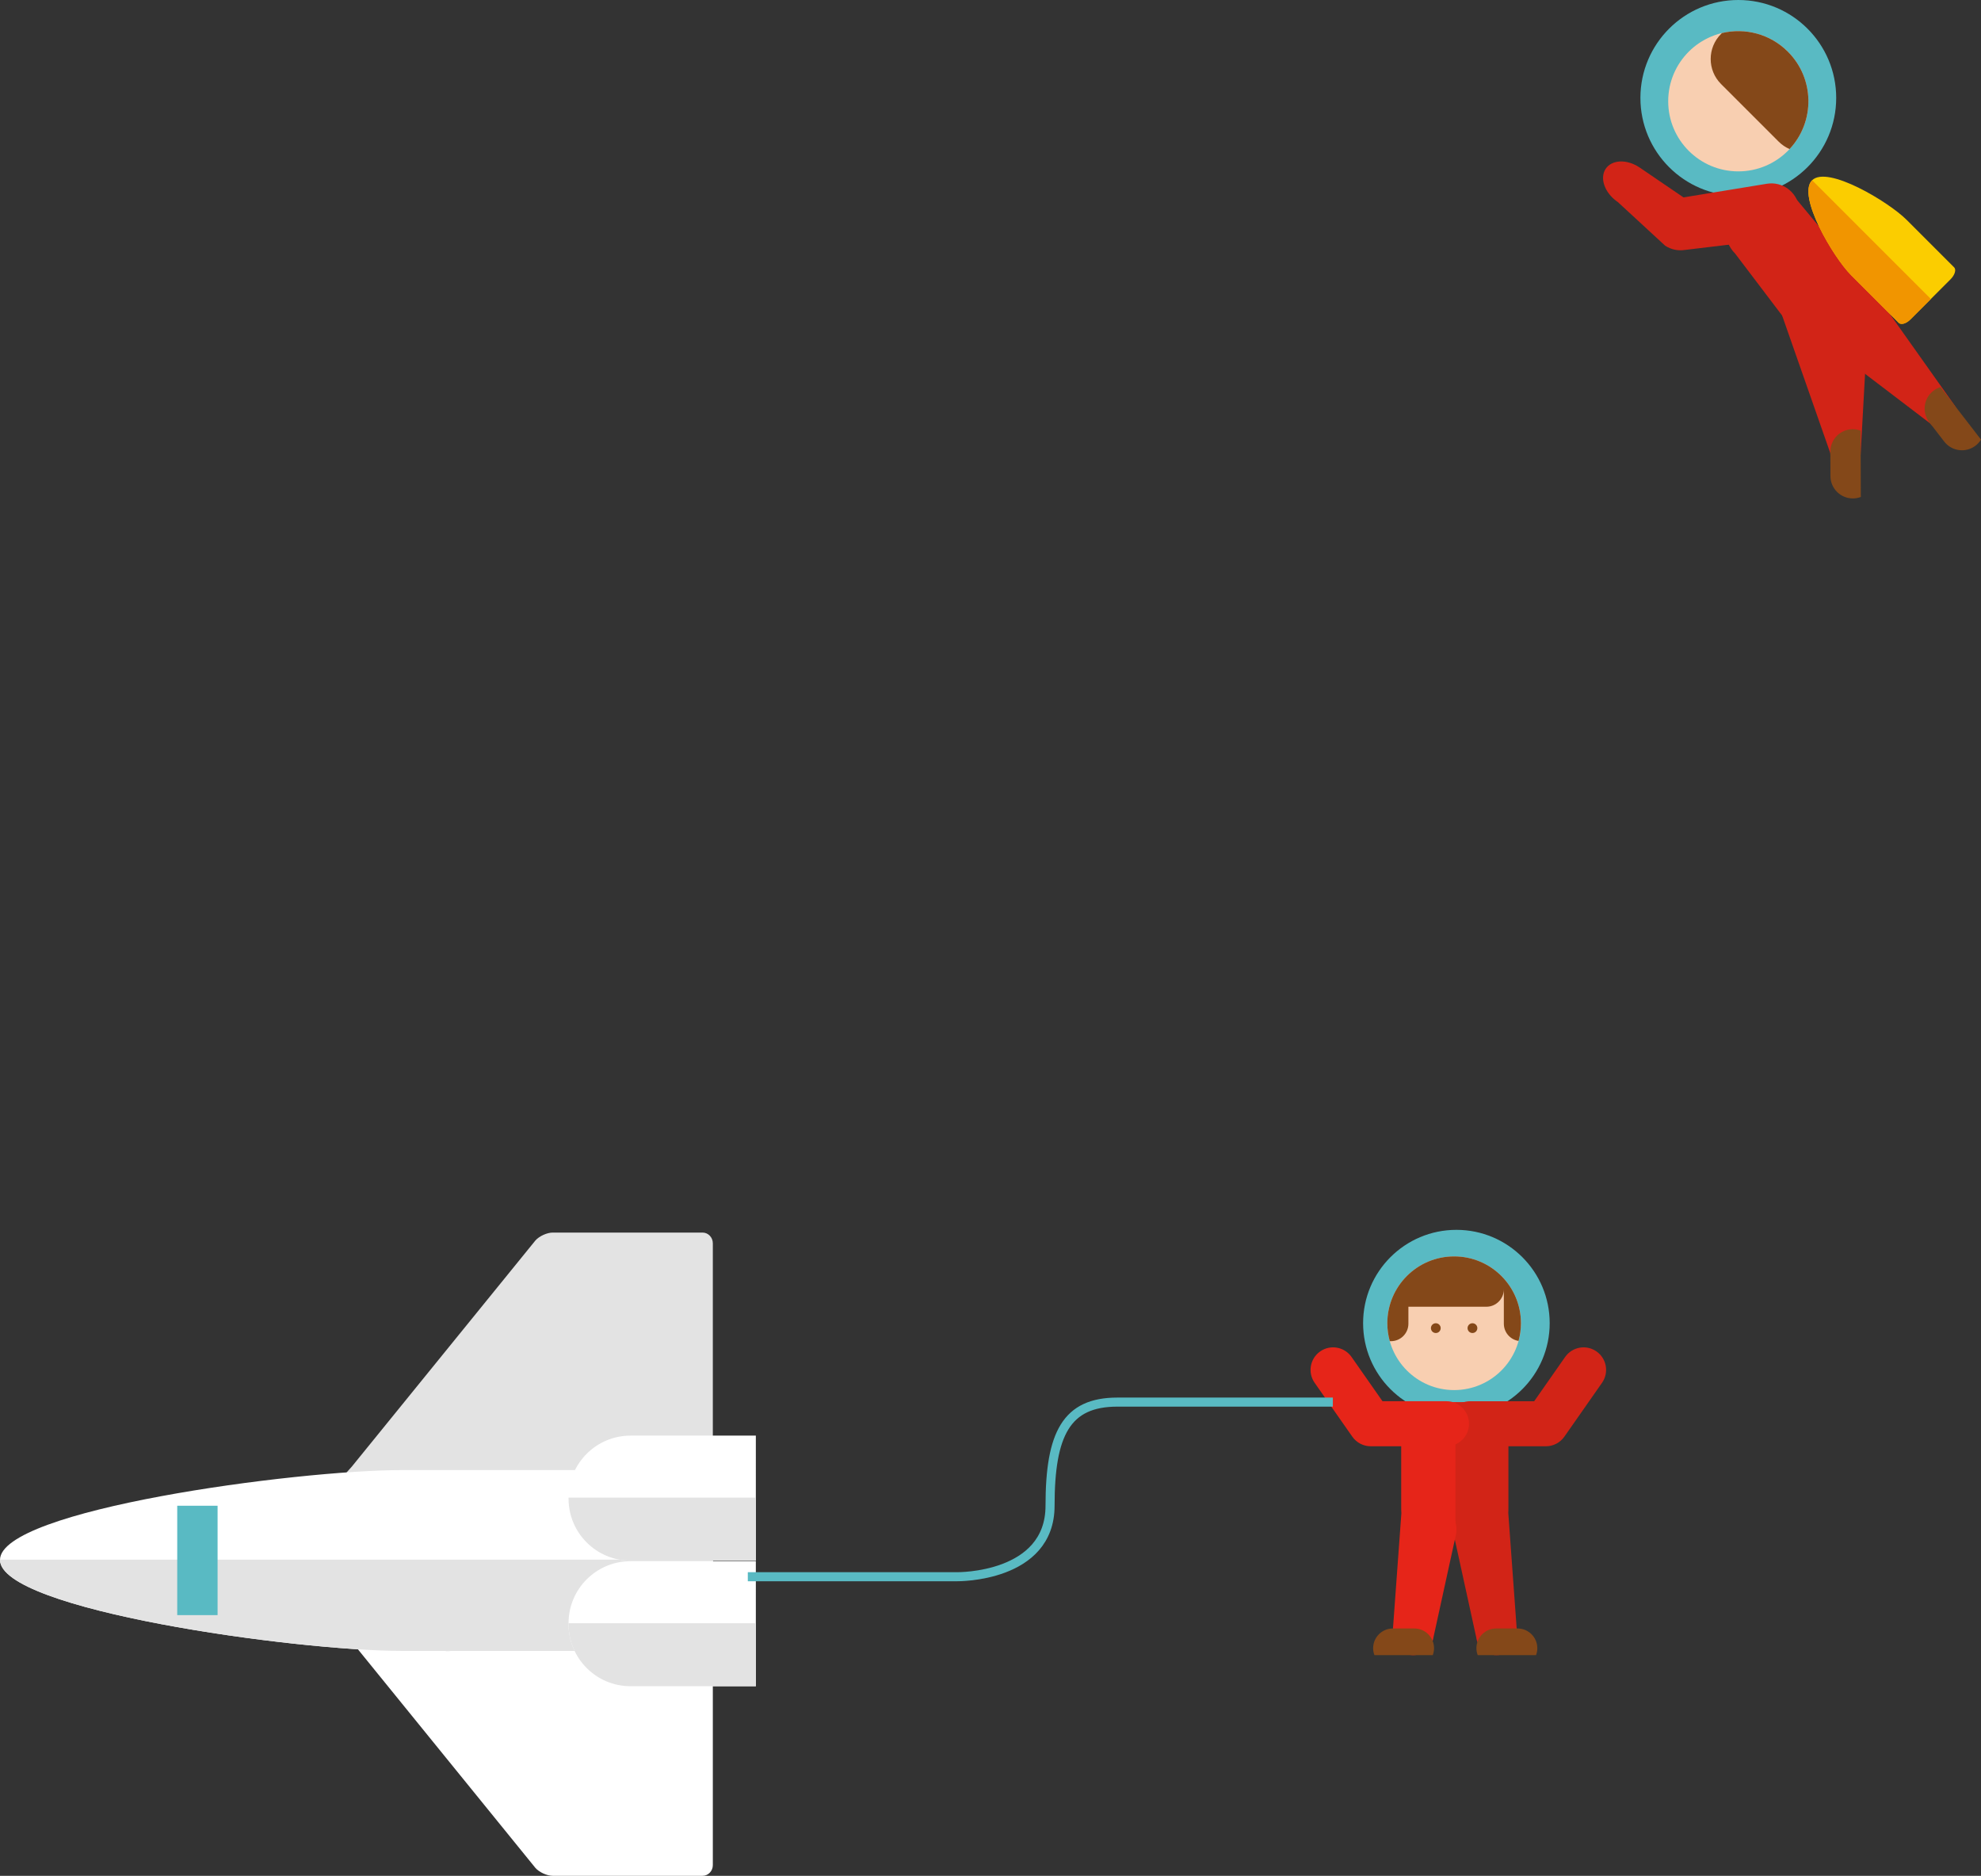 <?xml version="1.0" encoding="utf-8"?>
<!-- Generator: Adobe Illustrator 16.0.0, SVG Export Plug-In . SVG Version: 6.00 Build 0)  -->
<!DOCTYPE svg PUBLIC "-//W3C//DTD SVG 1.1//EN" "http://www.w3.org/Graphics/SVG/1.1/DTD/svg11.dtd">
<svg version="1.1" id="Layer_1" xmlns="http://www.w3.org/2000/svg" xmlns:xlink="http://www.w3.org/1999/xlink" x="0px" y="0px"
	 width="218.652px" height="207px" viewBox="-360.148 1.45 218.652 207" enable-background="new -360.148 1.45 218.652 207"
	 xml:space="preserve">
<rect x="-360.148" y="1.45" width="218.652" height="207" fill="#333333" stroke="none"/>
<g>
	<g>
		<circle fill="#59BAC3" cx="-199.399" cy="147.463" r="10.297"/>
		<path fill="#D22417" d="M-194.968,184.098c0.095,0,0.189-0.006,0.284-0.018c1.242-0.155,2.123-1.288,1.968-2.53l-1.004-13.808
			c-0.207-1.658-1.718-0.688-3.378-0.48c-1.658,0.209-2.835,1.721-2.629,3.378l2.512,11.474
			C-197.069,183.26-196.095,184.098-194.968,184.098z"/>
		<circle fill="#F8CFB1" cx="-199.648" cy="147.473" r="7.375"/>
		<path fill="#844819" d="M-199.648,140.096c-4.075,0-7.375,3.303-7.375,7.376c0,0.686,0.097,1.348,0.271,1.98h0.126
			c1.065,0,1.93-0.864,1.93-1.93v-1.872h1.93h2.958h3.716c1.065,0,1.93-0.863,1.93-1.93v3.8c0,0.961,0.703,1.756,1.624,1.903
			c0.171-0.622,0.265-1.276,0.265-1.954C-192.274,143.4-195.576,140.096-199.648,140.096z"/>
		<circle fill="#844819" cx="-197.627" cy="148.011" r="0.54"/>
		<path fill="#844819" d="M-201.133,148.01c0,0.3-0.24,0.541-0.538,0.541c-0.301,0-0.539-0.241-0.539-0.541
			c0-0.295,0.238-0.538,0.539-0.538C-201.373,147.472-201.133,147.715-201.133,148.01z"/>
		<path fill="#D22417" d="M-199.648,170.64h3.229c1.525,0,2.762-1.237,2.762-2.761v-2.909v-0.923v-4.301h-2.147l-1.412-3.571h-2.432
			V170.64L-199.648,170.64z"/>
		<path fill="#E62519" d="M-197.88,164.966c0.029,0,0.056,0.002,0.082,0.004c0.055-0.002,0.107-0.004,0.159-0.004H-197.88z"/>
		<path fill="#E62519" d="M-199.497,170.64h-3.229c-1.526,0-2.765-1.237-2.765-2.761v-2.909v-0.923v-4.301h2.148l1.41-3.571h2.435
			V170.64L-199.497,170.64z"/>
		<path fill="#E62519" d="M-204.175,184.098c-0.093,0-0.187-0.006-0.282-0.018c-1.242-0.155-2.123-1.288-1.971-2.53l1.007-13.808
			c0.204-1.658,1.716-0.688,3.378-0.48c1.657,0.209,2.836,1.721,2.628,3.378l-2.511,11.474
			C-202.071,183.26-203.048,184.098-204.175,184.098z"/>
		<path fill="#844819" d="M-204.046,181.154h-2.366c-1.202,0-2.177,0.975-2.177,2.178c0,0.271,0.052,0.528,0.14,0.768h6.44
			c0.088-0.238,0.142-0.497,0.142-0.768C-201.867,182.129-202.844,181.154-204.046,181.154z"/>
		<path fill="#844819" d="M-192.646,181.154h-2.365c-1.202,0-2.179,0.975-2.179,2.178c0,0.271,0.054,0.528,0.143,0.768h6.439
			c0.088-0.238,0.14-0.497,0.14-0.768C-190.469,182.129-191.442,181.154-192.646,181.154z"/>
		<path fill="#D22417" d="M-189.52,161.049h-8.358c-1.372,0-2.484-1.113-2.484-2.486c0-1.37,1.112-2.484,2.484-2.484h7.063
			l3.417-4.884c0.786-1.124,2.337-1.399,3.462-0.612c1.126,0.787,1.396,2.338,0.611,3.462l-4.158,5.945
			C-187.95,160.654-188.711,161.049-189.52,161.049z"/>
		<path fill="#E62519" d="M-200.494,161.049h-8.356c-0.812,0-1.572-0.395-2.038-1.06l-4.159-5.946
			c-0.785-1.124-0.513-2.674,0.612-3.461c1.126-0.787,2.676-0.512,3.462,0.61l3.417,4.885h7.064c1.37,0,2.484,1.114,2.484,2.484
			C-198.008,159.936-199.122,161.049-200.494,161.049z"/>
	</g>
	<g>
		<circle fill="#59BAC3" cx="-168.283" cy="12.255" r="10.805"/>
		<path fill="#D22417" d="M-155.038,31.65c1.436,1.434,1.436,3.762,0,5.198l-2.655,0.154c-1.433,1.434-3.761,1.435-5.198,0
			l-5.737-7.563c-1.435-1.435-1.435-3.762,0-5.2l1.335-1.072c1.434-1.436,3.763-1.436,5.197-0.001L-155.038,31.65z"/>
		<circle fill="#F8CFB1" cx="-168.283" cy="12.624" r="7.738"/>
		<path fill="#D22417" d="M-181.703,23.661c-1.331-0.966-1.888-2.532-1.238-3.554c0.669-1.05,2.356-1.125,3.77-0.169l4.839,3.295
			l9.201-1.505c1.687-0.275,3.275,0.867,3.551,2.552c0.275,1.684-0.866,3.275-2.552,3.55l-10.031,1.199
			c-0.766,0.126-1.551-0.042-2.2-0.47l-5.226-4.821C-181.627,23.715-181.666,23.687-181.703,23.661z"/>
		<path fill="#D22417" d="M-156.451,53.135c-0.925,0-1.676-0.751-1.676-1.677l-5.318-15.187c0-1.44,5.555-4.296,6.994-4.296
			c1.44,0,2.606,1.169,2.606,2.608l-0.931,16.875C-154.774,52.384-155.525,53.135-156.451,53.135z"/>
		<path fill="#844819" d="M-162.624,17.9c2.832-3.035,2.771-7.79-0.188-10.747c-1.974-1.974-4.748-2.659-7.277-2.054l-0.1,0.098
			c-1.523,1.526-1.523,4,0,5.524l6.367,6.364C-163.466,17.441-163.059,17.709-162.624,17.9z"/>
		<path fill="#844819" d="M-158.123,51.296l0.01,2.69c0.004,1.368,1.115,2.47,2.482,2.467c0.307-0.001,0.599-0.061,0.871-0.163
			l-0.023-7.317c-0.271-0.103-0.565-0.161-0.873-0.16C-157.022,48.817-158.127,49.929-158.123,51.296z"/>
		<path fill="#D22417" d="M-144.756,48.486c-0.734,0.562-1.786,0.425-2.35-0.311l-14.727-11.211c-0.877-1.142,2.517-4.64,3.66-5.516
			c1.144-0.876,2.78-0.659,3.657,0.483l10.07,14.205C-143.883,46.871-144.021,47.923-144.756,48.486z"/>
		<path fill="#844819" d="M-147.201,48.045l1.643,2.13c0.836,1.083,2.387,1.282,3.471,0.447c0.242-0.188,0.438-0.412,0.592-0.66
			l-4.469-5.792c-0.278,0.084-0.547,0.218-0.789,0.406C-147.837,45.409-148.037,46.963-147.201,48.045z"/>
		<path fill="#FBCD00" d="M-150.574,37.073c0.255,0.253,0.82,0.096,1.286-0.371l4.433-4.433c0.465-0.466,0.65-1.059,0.397-1.313
			l-5.262-5.26c-1.959-1.958-8.73-6.038-10.422-4.348c-1.689,1.689,2.347,8.505,4.305,10.463L-150.574,37.073z"/>
		<path fill="#F19500" d="M-149.288,36.702l2.26-2.259l-13.105-13.102c-0.004,0.002-0.006,0.005-0.008,0.007
			c-1.689,1.689,2.347,8.505,4.305,10.463l0.795,0.796c0.021,0.064,0.086,0.085,0.132,0.132l4.335,4.335
			C-150.319,37.326-149.754,37.169-149.288,36.702z"/>
	</g>
	<g>
		<path fill="#E3E3E3" d="M-304.433,172.188v-3.746c-0.747-0.436-1.63-0.927-2.659-1.466c-1.57-0.822-10.633-1.407-11.672-1.809
			c-0.01,0.014-0.02,0.026-0.029,0.04c-1.912-0.715-3.286-1.061-3.286-1.061l0.771-0.863l20.262-24.952
			c0.423-0.476,1.279-0.864,1.903-0.864h16.538c0.625,0,1.135,0.53,1.135,1.18v1.374v28.739v1.365v1.178v0.887h-22.963V172.188z"/>
		<path fill="#FFFFFF" d="M-304.433,173.73v3.746c-0.747,0.436-1.63,0.925-2.659,1.466c-1.57,0.821-10.633,1.407-11.672,1.807
			c-0.01-0.013-0.02-0.024-0.029-0.039c-1.912,0.715-3.286,1.059-3.286,1.059l0.771,0.865l20.262,24.951
			c0.423,0.478,1.279,0.865,1.903,0.865h16.538c0.625,0,1.135-0.53,1.135-1.179v-1.376v-28.738v-1.364v-1.18v-0.885h-22.963V173.73z
			"/>
		<path fill="#FFFFFF" d="M-284.219,183.629c1.519,0,2.75-1.183,2.75-2.702v-14.46c0-1.52-1.231-2.789-2.75-2.789h-31.593
			c-11.757,0-44.335,4.392-44.335,9.904s32.578,10.047,44.335,10.047H-284.219z"/>
		<path fill="#E3E3E3" d="M-281.469,180.927v-7.368h-78.678c0,0.008-0.001,0.017-0.001,0.023c0,5.513,32.578,10.047,44.335,10.047
			h4.776c0.25,0.074,0.514,0,0.787,0h26.03C-282.7,183.629-281.469,182.446-281.469,180.927z"/>
		<g>
			<path fill="#FFFFFF" d="M-276.722,159.873h-13.83c-3.78,0-6.843,3.063-6.843,6.843v0.11c0,3.78,3.063,6.843,6.843,6.843h13.831
				L-276.722,159.873L-276.722,159.873z"/>
			<path fill="#E3E3E3" d="M-290.551,173.67h13.831v-6.952h-20.674v0.109C-297.395,170.606-294.332,173.67-290.551,173.67z"/>
		</g>
		<g>
			<path fill="#FFFFFF" d="M-276.722,173.73h-13.83c-3.78,0-6.843,3.062-6.843,6.841v0.11c0,3.779,3.063,6.844,6.843,6.844h13.831
				L-276.722,173.73L-276.722,173.73z"/>
			<path fill="#E3E3E3" d="M-290.551,187.527h13.831v-6.954h-20.674v0.108C-297.395,184.463-294.332,187.527-290.551,187.527z"/>
		</g>
		<rect x="-340.586" y="167.611" fill="#59BAC3" width="4.454" height="12.07"/>
	</g>
	<path fill="none" stroke="#59BAC3" stroke-miterlimit="10" d="M-277.609,175.444h23.121c0,0,10.239,0.131,10.239-7.833
		s1.815-11.437,7.432-11.437c5.615,0,23.782,0,23.782,0"/>
</g>
</svg>
